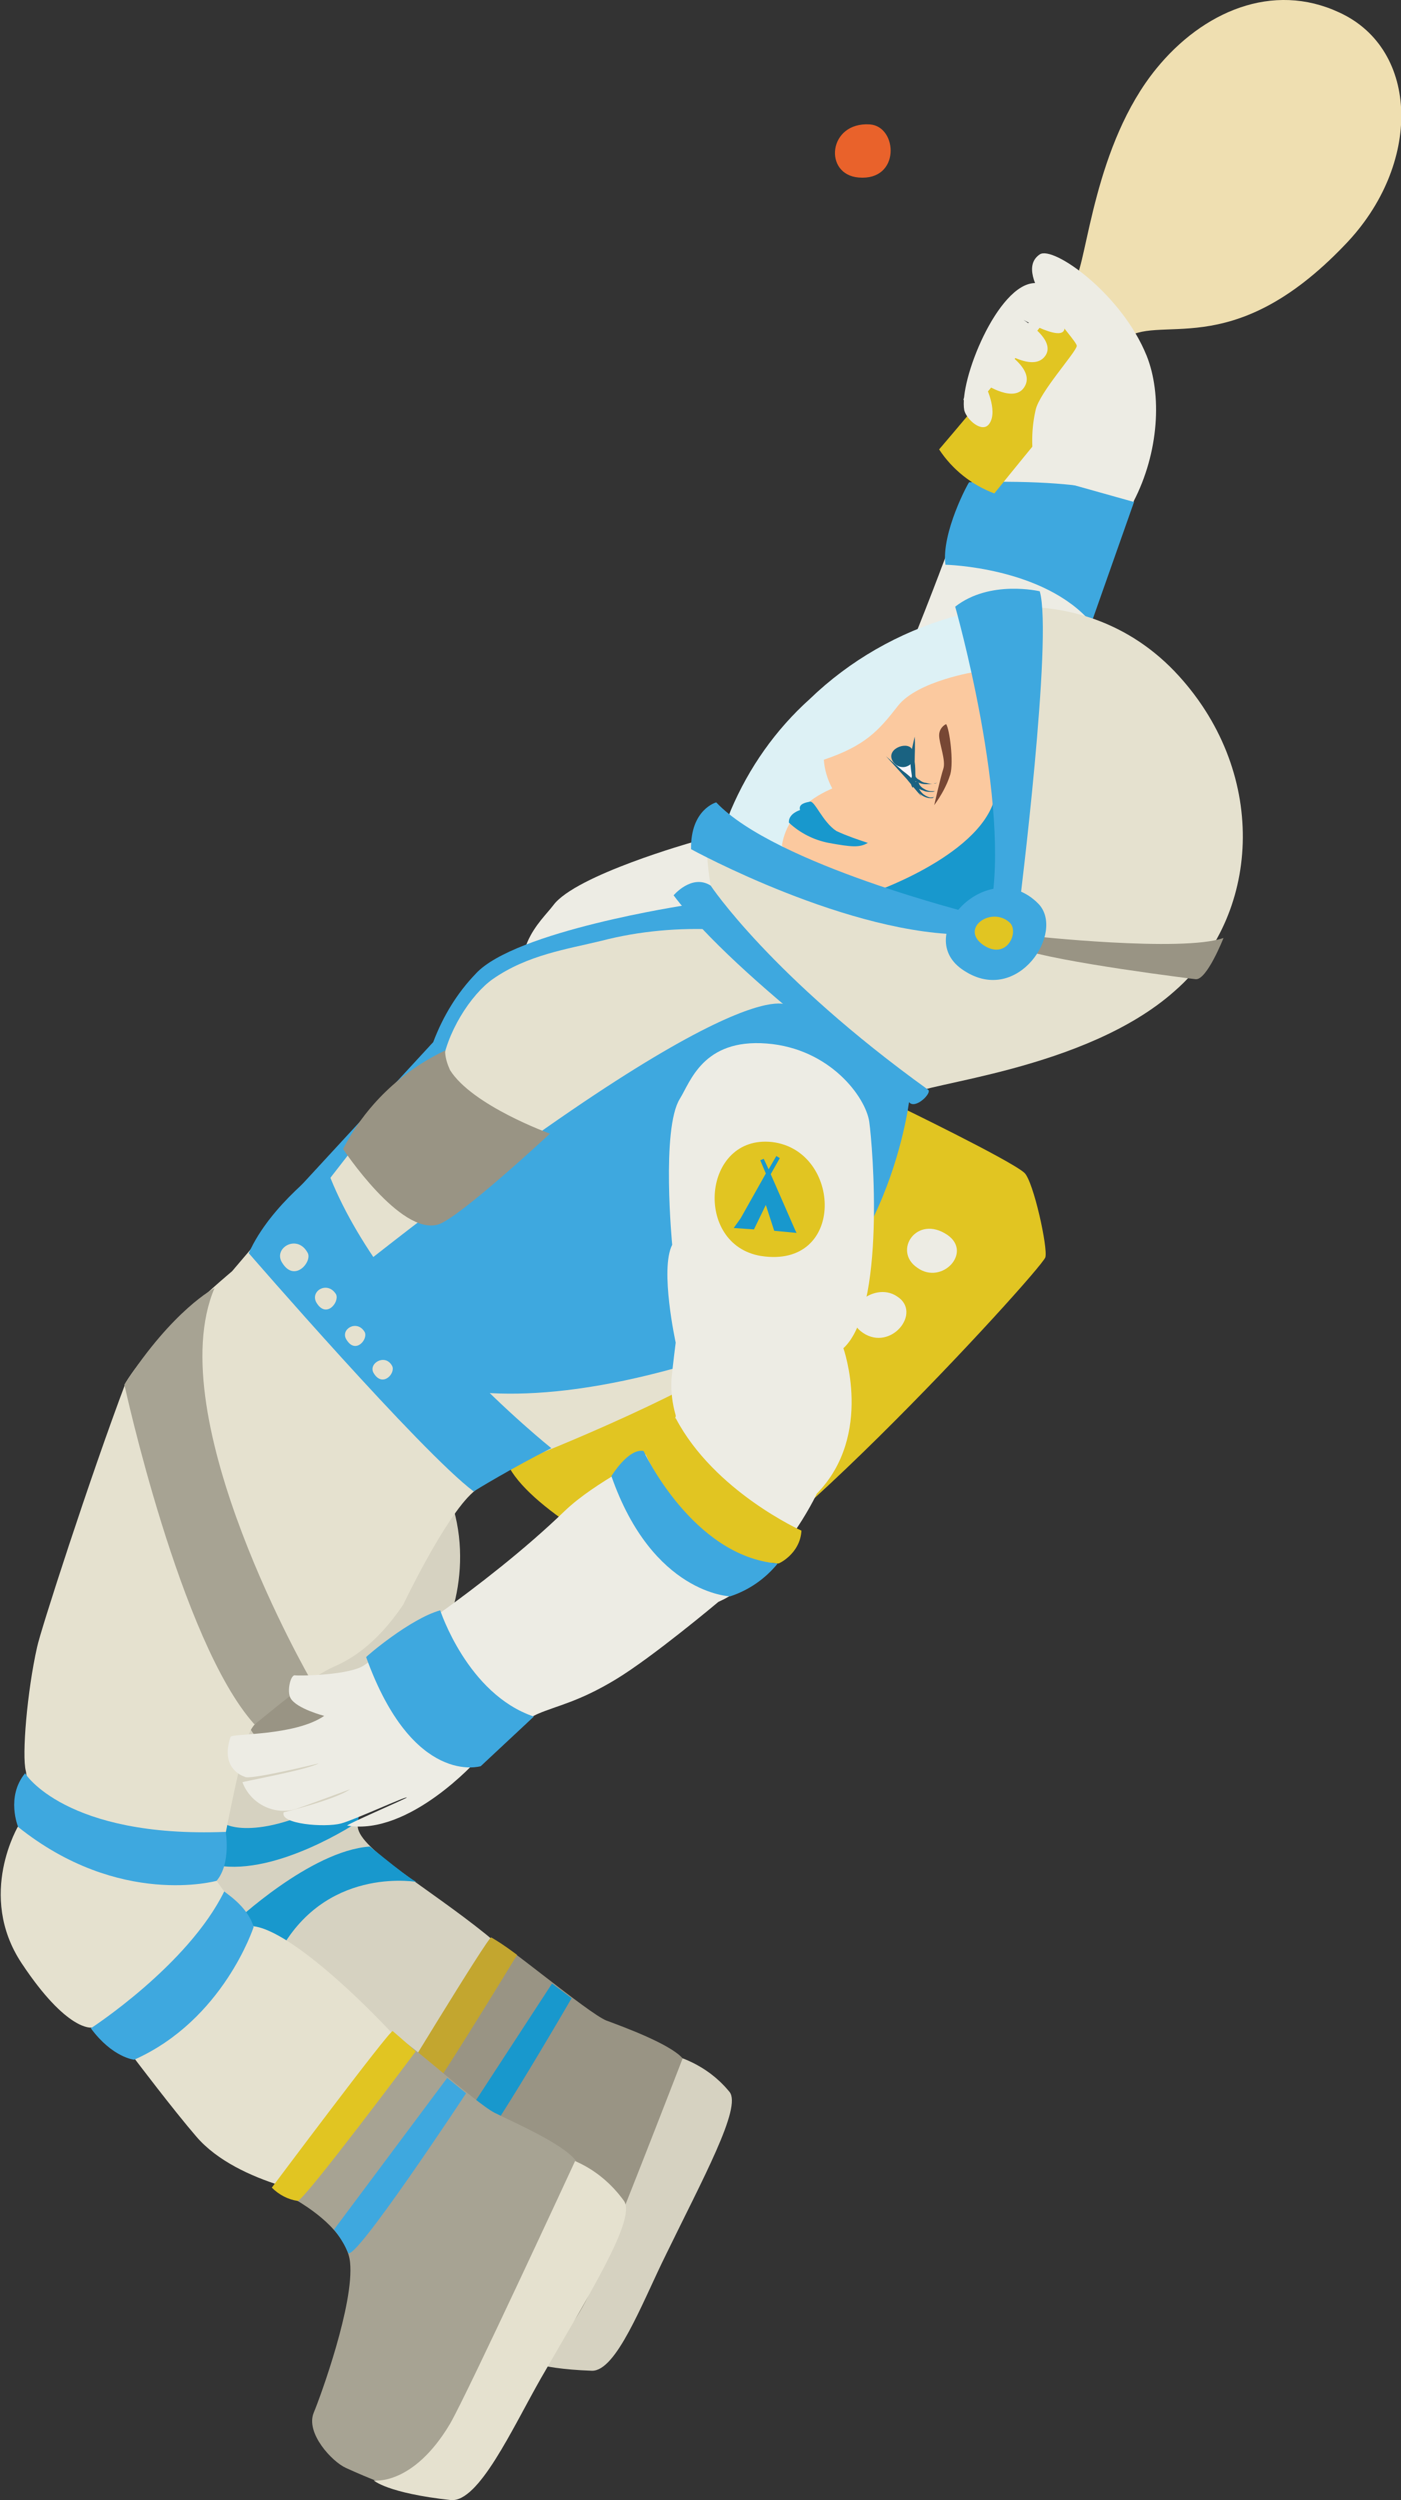 <?xml version="1.0" encoding="utf-8"?>
<!-- Generator: Adobe Illustrator 20.0.0, SVG Export Plug-In . SVG Version: 6.00 Build 0)  -->
<svg version="1.1" id="Layer_1" xmlns="http://www.w3.org/2000/svg" xmlns:xlink="http://www.w3.org/1999/xlink" x="0px" y="0px"
	 viewBox="0 0 200.5 357.7" style="enable-background:new 0 0 200.5 357.7;" xml:space="preserve">
<rect x="0" y="0" width="200.5" height="357.7" fill="#333333" stroke="none"/>
<style type="text/css">
	.st0{fill:#E9622B;}
	.st1{fill:#EDECE4;}
	.st2{fill:#E1C522;}
	.st3{fill:#3EA8DF;}
	.st4{fill:#EFDFB1;}
	.st5{fill:#D6D2C1;}
	.st6{fill:#1898CD;}
	.st7{fill:#999484;}
	.st8{fill:#DDF1F5;}
	.st9{fill:#E5E1CF;}
	.st10{fill:#A7A393;}
	.st11{fill:none;stroke:#B986BC;stroke-width:0.67;stroke-miterlimit:10;}
	.st12{fill:#FBC99F;}
	.st13{fill:#774734;}
	.st14{fill:#F8F6FA;}
	.st15{fill:#1A6281;}
	.st16{fill:#C3A62F;}
</style>
<title>pingpong</title>
<path class="st0" d="M122.9,25.4c-5.1-0.4-4.4-8,1.6-7.6C128.5,18.1,128.9,25.9,122.9,25.4z"/>
<g id="caito_arm">
	<path class="st1" d="M149.3,44.6c3.9,0,6.5,4,6.5,4c1.4-1.2,4.4,4.9,4.7,7.3c0.3,2.1,0.7,15.3,0.7,15.3s-5.3,14.3-5.4,17.4
		s-0.3,1.1-1.4,7.4c-0.7,3.9-1.7,7.7-3.1,11.4c-0.4,9.9-9.7,19.6-9.7,19.6c-5.1,11.2-18.8,11.6-18.8,11.6
		c-3.1,8.1-26.6,15.2-30.1,16s-12.4-1.5-16.5-10s1.2-12.7,3-15.1c3.2-4.3,19.9-9,19.9-9c2.7-3.1,13.8-4.8,13.8-4.8s2.8-1.6,4.8-2.6
		c1.7-0.7,3.4-1.2,5.2-1.4c1.1-0.2,1.6-2.9,3-4.7c1.7-2-0.5-2.7,2.1-8.9c6.5-15.4,11-28.5,11.5-30.3c0.6-2.5-1.2-10-1.6-10.6
		s10.4-12.2,10.4-12.2"/>
	<path class="st2" d="M141.2,128.5c-3.9-8.3-9-16-14.9-23c-2.5,1.1-2.8,6.2-2.8,6.2c7,4.8,12.6,23,12.6,23
		C139.3,133.2,141.2,128.4,141.2,128.5z"/>
	<path class="st3" d="M147.1,120.2c-5.6-11.5-20.8-14.7-20.8-14.7c-1.2-2,1.8-5.8,1.8-5.8c18.6-0.6,22.3,13.2,22.3,13.2
		C150.5,115.7,149.2,118.4,147.1,120.2z"/>
	<path class="st3" d="M138.7,69c20.6-0.6,23.6,2.8,23.6,2.8l-6.1,17.3c-6.8-8-20.9-8.3-20.9-8.3C134.7,76.2,138.6,69,138.7,69z"/>
</g>
<path class="st2" d="M152.5,42c-5,7-18.1,22.3-18.1,22.3c1.9,2.9,4.7,5.1,7.9,6.3c0,0,12.8-15.9,18.4-22L152.5,42z"/>
<path class="st4" d="M153.9,40c1.7-2.8,2.7-19.3,11.6-30.2c6.6-8.1,16.6-12.5,26.2-8c11.5,5.3,11.8,21.8,0.8,33.2
	c-16.5,17.3-26.9,9.5-31.8,13.7L153.9,40z"/>
<path class="st1" d="M138,58.7c0.3,1.3,2.6,3.4,3.6,1.9c1.3-1.9-0.7-5.7-0.7-5.7s4.4,3,5.8,0.3c1.6-3-5.2-6.3-5.2-6.3s6.1,4.9,8.1,2
	s-5.8-6.7-5.8-6.7s7.8,5,8.5,3c0.7-2-2.2-6.7-4.2-6.7C142.8,40.6,137.2,54.5,138,58.7z"/>
<path class="st1" d="M162.2,71.8c3.7-7.1,4.1-15.4,1.9-20.9c-3.6-8.9-13.4-15.8-15.3-14.5c-4.3,2.9,5.4,12.2,5.3,13.1
	c-0.1,0.9-5.4,6.7-5.9,9.2c-0.7,3.1-0.6,6.2,0.1,9.2L162.2,71.8z"/>
<path class="st5" d="M67.4,300.2c0,0-28.2,2.7-31.4,2.8s-24.8-25.7-26.4-28.2s1.1-8.7,2-12.8s-2-22.8-2.9-28.9s16.8-32.9,18.2-39.6
	s30.1-32,30.9-35.2s10.7-15.8,16-16.5c2.6-0.4,5.2-0.3,7.7,0.4c1.1,0.1,10.4-6.9,14.4-8s6.5,1.7,10,0.7s11.2-13.1,14.7-20.9
	s21-15.5,28.6-16.8C157,96,165.4,114,167.5,120c2.1,6-13.9,17.4-16.5,21.7c-2.5,4.3-22.6,8.1-26,10.5s-7.9,20.4-11.4,25.7
	s-20.6,12.9-27.2,15.7s-25.1,14.9-25.1,14.9c7,9.6,4.7,21.4,1.2,27.1c-2.2,3.3-4.7,6.3-7.5,8.9c0,0-4.1,13.7-3.8,16.9
	s10.1,8.7,18.4,15.4s13.2,18.3,13.2,18.3L67.4,300.2z"/>
<path class="st6" d="M52.9,264.2c-8.5,0.6-19.4,10.9-19.4,10.9c0.4,1.6,7,3.3,7,3.3c6.9-11.5,19.4-9.1,19.4-9.1
	C59.5,269.7,52.9,264.1,52.9,264.2z"/>
<path class="st6" d="M52.2,255.1c-13.9,8.9-19.7,6-19.7,6l-1.4,5.8c8.6,1.5,20.1-6.2,20.1-6.2L52.2,255.1z"/>
<path class="st7" d="M53.8,249.1c-13.9,8-18.4-2.5-18.4-2.5l8-6.9c0.2,7.4,12.9,3.6,12.9,3.6C55.2,245.1,54.3,247,53.8,249.1z"/>
<path class="st2" d="M72.9,210c3.6,6.4,17.2,13.4,24.2,17.1s51.8-45.2,52.5-47.2c0.4-1.3-1.7-10.9-3-12.1c-2-1.8-18.1-9.6-18.1-9.6
	S69.3,203.6,72.9,210z"/>
<path class="st8" d="M145.8,132.6l-37.4-2.1c0,0-7.2-6.3-3.8-14.6c2.6-6.1,6.4-11.5,11.3-15.9c5.7-5.5,12.7-9.5,20.3-11.7
	c12-3.3,10.3,9.3,11,11.7L145.8,132.6z"/>
<path class="st9" d="M81.4,135.4c5.7-2.9,21-5,21-5s-3.4-15.2,1.2-10.6c7.3,7.3,41.4,13.2,41.4,13.2l-2.4-46
	c9.8-1,19.2,2.1,26.1,9.7c13,14.3,11.6,34.5-0.6,45.1c-12.8,11.4-36.5,13.2-37.5,14.8c-1,1.6-2.6,6.6-2.6,6.6
	c-1.7,13.4-10.1,19.6-16.5,26.6s-32.2,17.4-35.8,18.8c-2.9,1.1-5.6,2.8-8,4.9c-4,3.5-10,16.1-10,16.1c-4,5.9-7.7,7.9-10,8.9
	s-10.3,6.3-11.8,9S31,269.1,31,269.1c1.6,2.3,3.3,4.5,5.3,6.5c7.9,1,28.6,23.9,27.6,25.6l-16.4,13.2c0,0-13.4-1.7-19.4-8.7
	c-3.2-3.7-8.8-11.1-8.8-11.1c-2.5-0.8-4.7-2.3-6.2-4.5c0,0-3.5,0.6-10-9.2s-0.4-19.8-0.4-19.8c2-2.9,1-7.7,1-7.7
	c-0.6-2.2,0.2-11.5,1.6-17.7c0.4-2.1,7.6-24.4,12.7-37.9c4.1-6.7,15.2-15.9,15.2-15.9c7.6-9,14.4-16.5,18.5-20.4L81.4,135.4z"/>
<path class="st3" d="M3.6,253.7c-2.8,3.4-1,7.7-1,7.7C17.1,273,31,269.1,31,269.1c2.1-2.5,1.3-7,1.3-7C9.4,263,3.5,253.7,3.6,253.7"
	/>
<path class="st3" d="M32.1,270.6C26.9,281.2,13,290.2,13,290.2c3.1,4.2,6.2,4.5,6.2,4.5c12.8-5.7,17.1-19,17.1-19
	C35.4,272.6,32,270.7,32.1,270.6z"/>
<path class="st10" d="M36.4,246.7c-10.6-11.8-18.6-48.6-18.6-48.6c7-10.8,12.9-13.8,12.9-13.8c-7.9,18.6,13.8,56.1,13.8,56.1
	C39.7,243.9,36.5,246.8,36.4,246.7z"/>
<path class="st3" d="M105.2,193.1c-46.8,15.9-55.8-3.3-55.8-3.3l-4.1-3.5c61.3-49.2,67.5-42.4,67.5-42.4l17.3,13.7
	C130.1,157.7,126.6,186,105.2,193.1z"/>
<path class="st3" d="M67.8,213.4c-7.6-5.7-32.2-34.1-32.2-34.1c3.1-7,11-12.6,11-12.6c7.2,20.5,32.3,40.5,32.3,40.5
	C73.5,209.9,67.7,213.4,67.8,213.4z"/>
<path class="st9" d="M49.6,191.7c-1-1.5,1.5-3,2.6-1.1C52.7,191.6,50.9,193.8,49.6,191.7z"/>
<path class="st9" d="M45.3,186.4c-1-1.7,1.6-3.2,2.8-1.2C48.6,186.3,46.7,188.7,45.3,186.4"/>
<path class="st9" d="M40.4,180.7c-1.4-2.1,2.1-4.2,3.6-1.5C44.8,180.4,42.2,183.6,40.4,180.7"/>
<path class="st1" d="M131.3,181.4c-3.6-2.4-0.1-7.7,4.3-4.7C139.2,179.2,134.8,183.9,131.3,181.4z"/>
<path class="st1" d="M123.5,190.7c-4-2.7,1.4-7.6,4.9-5.2C132,187.8,127.5,193.4,123.5,190.7z"/>
<path class="st3" d="M117.6,192.6c-0.7-0.1-16.3,18.1-17.3,19.8c-0.4,0.7,1.3,1.8,2.3,2.1s17.7-19.2,17.7-19.2
	C120.8,194.6,118.3,192.7,117.6,192.6z"/>
<path class="st11" d="M82.7,154"/>
<path class="st3" d="M59.5,152.8c0.6-1.2,45-17.7,45-17.7l-6.3-5.6c0,0-24.5,3.7-30.1,9.8c-2.7,2.8-4.7,6.1-6.1,9.8l-23.6,25.6
	l2.6,1.9L59.5,152.8z"/>
<path class="st12" d="M111.9,121c0.9-6,7.2-8.1,7.2-8.2c-0.7-1.3-1.1-2.7-1.2-4.1c5.9-2,7.8-4.1,10.6-7.7c2.8-3.6,11.2-4.9,11.2-4.9
	s5,13.3,4.2,19.9S127,128.2,127,128.2C121.6,129.3,111.9,121,111.9,121"/>
<path class="st6" d="M143.3,128.4l-0.7-16c-0.1,9.1-17.2,15.1-17.2,15.1l15,3.7L143.3,128.4z"/>
<path class="st9" d="M106.8,143.3c0,0-17,1-34.2,23.2c-2.6,3.2-21.1-5.5-21.1-5.5s10.9-0.7,11.7-8.1c0.6-5.1,4.2-10.6,7.3-12.8
	c5-3.5,10.7-4.3,15.6-5.5c5.4-1.4,11.1-1.9,16.7-1.6L106.8,143.3z"/>
<path class="st7" d="M62.7,175.2c-5.4,1.6-13.6-10.8-13.6-10.8c3.2-6.2,8.3-11.1,14.6-14.1c0,1,0.3,1.9,0.7,2.8
	c3.2,5.1,14.3,9.1,14.3,9.1S65.7,174.3,62.7,175.2z"/>
<g id="eye">
	<path class="st13" d="M136,110.8c-0.5,1.6-1.3,3-2.3,4.4c0,0,0.9-4,1.3-5.2c0.4-1.2-0.6-3.6-0.6-4.8c0-0.7,0.4-1.3,1-1.6
		C135.9,104.3,136.5,109,136,110.8z"/>
	<path class="st14" d="M130.9,111.8c-1-1-2-1.8-3.1-2.5c0,0,3.3-2.3,3-1.6C129.9,109.4,130.9,111.8,130.9,111.8z"/>
	<path class="st15" d="M129.2,110.3c0.4,0.3,0.8,0.6,1.1,0.9c0.3,0.3,0.3,0.6,0.7,1.1l-0.4,0.4c-0.2-0.3-0.3-0.7-0.3-1
		c0-0.3,0.2-0.4,0.2-0.7c-0.1-0.7-0.2-1.3-0.2-2c0-0.6,0.1-1.2,0.2-1.8l0.4-1.8c0.1,1.2,0,2.4,0,3.6c0.1,0.6,0.1,1.5,0.1,1.8
		s0.1,0.5,0.1,0.8l-0.2,0.4v0.5l1,1.5l-1.2-1.4c-0.3-0.4-0.6-0.7-0.9-1.1l-1-1.1l-1-1.1l-1-1.1C127.7,109,128.5,109.7,129.2,110.3z"
		/>
	<path class="st15" d="M130.7,112.4v-0.6l0.7,0.1c0.1,0.1,0.1,0.2,0.2,0.4c0.2,0.3,0.5,0.5,0.7,0.6c0.3,0.2,0.7,0.3,1,0.3
		c0.2,0,0.3,0,0.5,0c-0.2,0.1-0.3,0.1-0.5,0.1c-0.4,0-0.8,0-1.2-0.2c-0.4-0.1-0.7-0.3-1-0.5C131.1,112.6,130.9,112.5,130.7,112.4
		L130.7,112.4z"/>
	<path class="st15" d="M131.3,112.1c0,0,0,0.1,0.1,0.1c0,0.1,0,0.2,0,0.3c0.1,0.4,0.3,0.7,0.6,1c0.3,0.3,0.7,0.5,1.1,0.6
		c0.2,0,0.4,0,0.6-0.1l-0.1,0c0,0.2-0.2,0.2-0.4,0.2c-0.5,0-1-0.2-1.4-0.5c-0.4-0.3-0.7-0.6-0.9-1.1c0-0.1-0.1-0.3-0.1-0.4
		c0,0-0.1-0.1-0.1-0.1L131.3,112.1z"/>
	<path class="st15" d="M131.1,111.2c0.1,0.2,0.3,0.3,0.5,0.4c0.2,0.2,0.6,0.4,0.9,0.4c0.4,0.1,0.7,0.2,1.1,0.1l0.5-0.1
		c-0.2,0.1-0.3,0.1-0.5,0.1c-0.4,0.1-0.8,0.1-1.1,0.1c-0.4,0-0.8-0.1-1.2-0.3c-0.1,0-0.3-0.1-0.4-0.2l-0.1-0.1
		c-0.1,0-0.1-0.1-0.2-0.2l0,0L131.1,111.2z"/>
	<path class="st15" d="M129.9,109.6c-0.8,0.4-1.8,0-2.2-0.8c-0.9-1.8,2.5-2.9,2.9-1.4C131.1,108.2,130.8,109.2,129.9,109.6z"/>
</g>
<path class="st6" d="M118.6,120.6c-2.1-0.4-4.1-1.4-5.7-2.9c-0.1-1.3,1.6-1.8,1.6-1.8c-0.3-0.9,0.9-1.1,1.4-1.2
	c0.7-0.2,1.8,2.9,3.8,4.2c1.5,0.7,3,1.2,4.5,1.7C123,121.3,121.9,121.2,118.6,120.6z"/>
<path class="st7" d="M86.8,289.1c2.7,1,8.9,3.3,10.8,5.3c6.7,7.1-17.4,43.4-17.9,44s-6.4-1.5-8.9-2.4c-1.8-0.7-5.5-4.2-4.6-6.9
	c0.7-2.3,4.3-14.4,3.4-19.7s-10.5-8.8-10.5-8.8c-0.9-3.3,11.7-22.9,11.7-22.9C71.2,277.1,84.2,288.1,86.8,289.1z"/>
<path class="st5" d="M74.5,337.3c0,0,5,0.3,9.3-8c2-4,13.9-34.8,13.9-34.8c2.6,1,4.9,2.6,6.7,4.8c1.8,2.2-3.8,12.4-9.2,23.5
	c-3.3,6.7-7,16.5-10.5,16.4C76.2,338.9,74.5,337.3,74.5,337.3z"/>
<path class="st6" d="M81.8,285.9c0,0-14.7,25.4-15.4,23.7c-0.5-1.2-1.3-2.2-2.2-3.1l14.8-22.7L81.8,285.9z"/>
<path class="st16" d="M74,279.7c0,0-13.9,22.9-14.8,22.9c-1.4-0.1-2.8-0.6-3.9-1.5c0,0,14.6-24.1,15-23.9
	C71.9,278.1,74,279.7,74,279.7z"/>
<path class="st10" d="M70.8,302.3c2.8,1.4,9.5,4.3,11.5,6.7c6.9,8.4-22.4,46.8-23.1,47.4s-7.1-2.1-9.7-3.3c-2-0.9-5.8-5-4.6-7.9
	c1-2.4,5.8-15.6,5.2-21.5S40,313.5,40,313.5c0.3-3.9,16.4-22.2,16.4-22.2C56.8,290.6,68,300.9,70.8,302.3z"/>
<path class="st9" d="M53.5,354.9c0,0,5.6,0.8,10.9-8.1c2.5-4.3,17.9-37.6,17.9-37.6c2.8,1.2,5.2,3.2,7,5.7c1.8,2.6-5,13.4-11.9,25.4
	c-4.1,7.2-8.9,17.8-12.9,17.4C55.4,356.7,53.5,354.9,53.5,354.9z"/>
<path class="st3" d="M66.7,299.5c0,0-16.2,24.6-16.9,22.8c-0.5-1.2-1.2-2.3-2-3.3l16.2-21.7L66.7,299.5z"/>
<path class="st2" d="M59.5,293.5c0,0-16,21.4-16.9,21.4c-1.4-0.2-2.7-0.9-3.7-1.9c0,0,16.9-22.6,17.3-22.4
	C57.5,291.7,59.5,293.5,59.5,293.5z"/>
<path class="st3" d="M138.8,133.7c-17.1,0.3-39.9-12.2-39.9-12.2c-0.1-5.7,3.6-6.7,3.6-6.7c8.4,8.9,37,16,37,16L138.8,133.7z"/>
<path class="st3" d="M141.7,130.3c3.1-15.1-5-43.5-5-43.5c5-3.9,12.1-2.2,12.1-2.2c1.9,6.5-2.9,44.9-2.9,44.9L141.7,130.3"/>
<path class="st7" d="M145.8,135.7c5.6,2,25.3,4.4,25.3,4.4c1.6,0.2,4-5.9,4-5.9c-5.9,2.1-27.7-0.3-27.7-0.3L145.8,135.7z"/>
<path class="st3" d="M138,138.9c-7.8-4.9,3.5-16.8,10.6-9.6C152.5,133.3,145.7,143.9,138,138.9z"/>
<path class="st2" d="M140.7,135.2c-3.4-2.4,1.2-5.6,3.8-3.2C145.9,133.3,144.1,137.5,140.7,135.2z"/>
<path class="st3" d="M132.8,155.9c-22.5-16.2-31.1-29.2-31.1-29.2c-2.7-1.7-5.3,1.4-5.3,1.4c9.2,12.2,33.7,29.6,33.7,29.6
	C131,158.8,133.5,156.3,132.8,155.9z"/>
<path class="st9" d="M56.1,195.4c0.6,1-1.3,3.2-2.6,1.1C52.6,195.1,55.1,193.6,56.1,195.4"/>
<g id="caito_arm-2">
	<path class="st1" d="M45.6,252.3c-1.5,0.9-10.9,2.6-10.9,2.7c0,0,0,0,0,0c1.2,3.2,4.8,4.9,8,3.7c1.2-0.4,7.4-2.7,7.4-2.7
		c-2.1,1.5-9.5,3.3-9.5,3.3c-0.6,1.7,5.9,2.2,8.2,1.6c1.9-0.5,9.7-4.1,9.4-3.7c-0.2,0.2-8.8,3.9-8.5,4c8.9,1.5,18.6-9.4,18.6-9.4
		s5.9-5.4,8.7-6.6s5.8-1.7,11.1-4.9s14.7-11.1,14.7-11.1c8.7-3.9,14.1-15.5,14.1-15.5c8.2-8.4,3.8-20.8,3.8-20.8
		c6.1-5.6,4.2-28.9,3.7-32.4s-5.6-10.5-14.7-11.2s-10.9,5.5-12.4,7.9c-2.7,4.3-1.1,20.9-1.1,20.9c-1.8,3.5,0.5,14,0.5,14
		s-0.4,3.1-0.6,5.2c-0.1,1.7,0.1,3.5,0.6,5.2c0.1,1-2,2.4-3.1,4.3c-1.2,2.2-8.2,5-12.8,9.4c-11.5,11.1-27.1,20.9-28.6,22
		c-2,1.5-9.4,1.6-10,1.5S41,242,41.6,243c0.9,1.5,4.8,2.5,4.8,2.5c-4.2,2.9-13.2,2.5-13.4,3c-1.6,4.7,2,5.7,2,5.7
		C35.4,254.8,45.6,252.3,45.6,252.3"/>
	<path class="st2" d="M111.4,223.7c-13.1-0.7-19.2-16.1-19.2-16.1c0.1-2.6,4.5-4.7,4.5-4.7c5.5,10.5,18,16.1,18,16.1
		C114.5,222.4,111.3,223.8,111.4,223.7z"/>
	<path class="st3" d="M111.3,223.7c-12.2-1-19.2-16.1-19.2-16.1c-2.2-0.4-4.6,3.6-4.6,3.6c5.9,16.9,17,17.2,17,17.2
		C107.2,227.5,109.5,225.9,111.3,223.7z"/>
	<path class="st3" d="M52.4,237.1c6.7,18.6,16.4,15.6,16.4,15.6l7.6-7.1c-9.5-3.2-13.4-15.2-13.4-15.2
		C58.7,231.6,52.4,237,52.4,237.1z"/>
	<path class="st2" d="M108.9,179.7c-9.7-1.6-8.4-17.4,1.6-16.3C120.5,164.6,121.1,181.6,108.9,179.7z"/>
	<polygon class="st6" points="105,175.7 107.9,175.9 109.6,172.4 110.8,176.1 114,176.4 113.8,176 110.3,168 111.6,165.7 
		111.1,165.4 110,167.3 109.3,165.8 108.8,166 109.6,167.9 106,174.3 	"/>
</g>
</svg>
